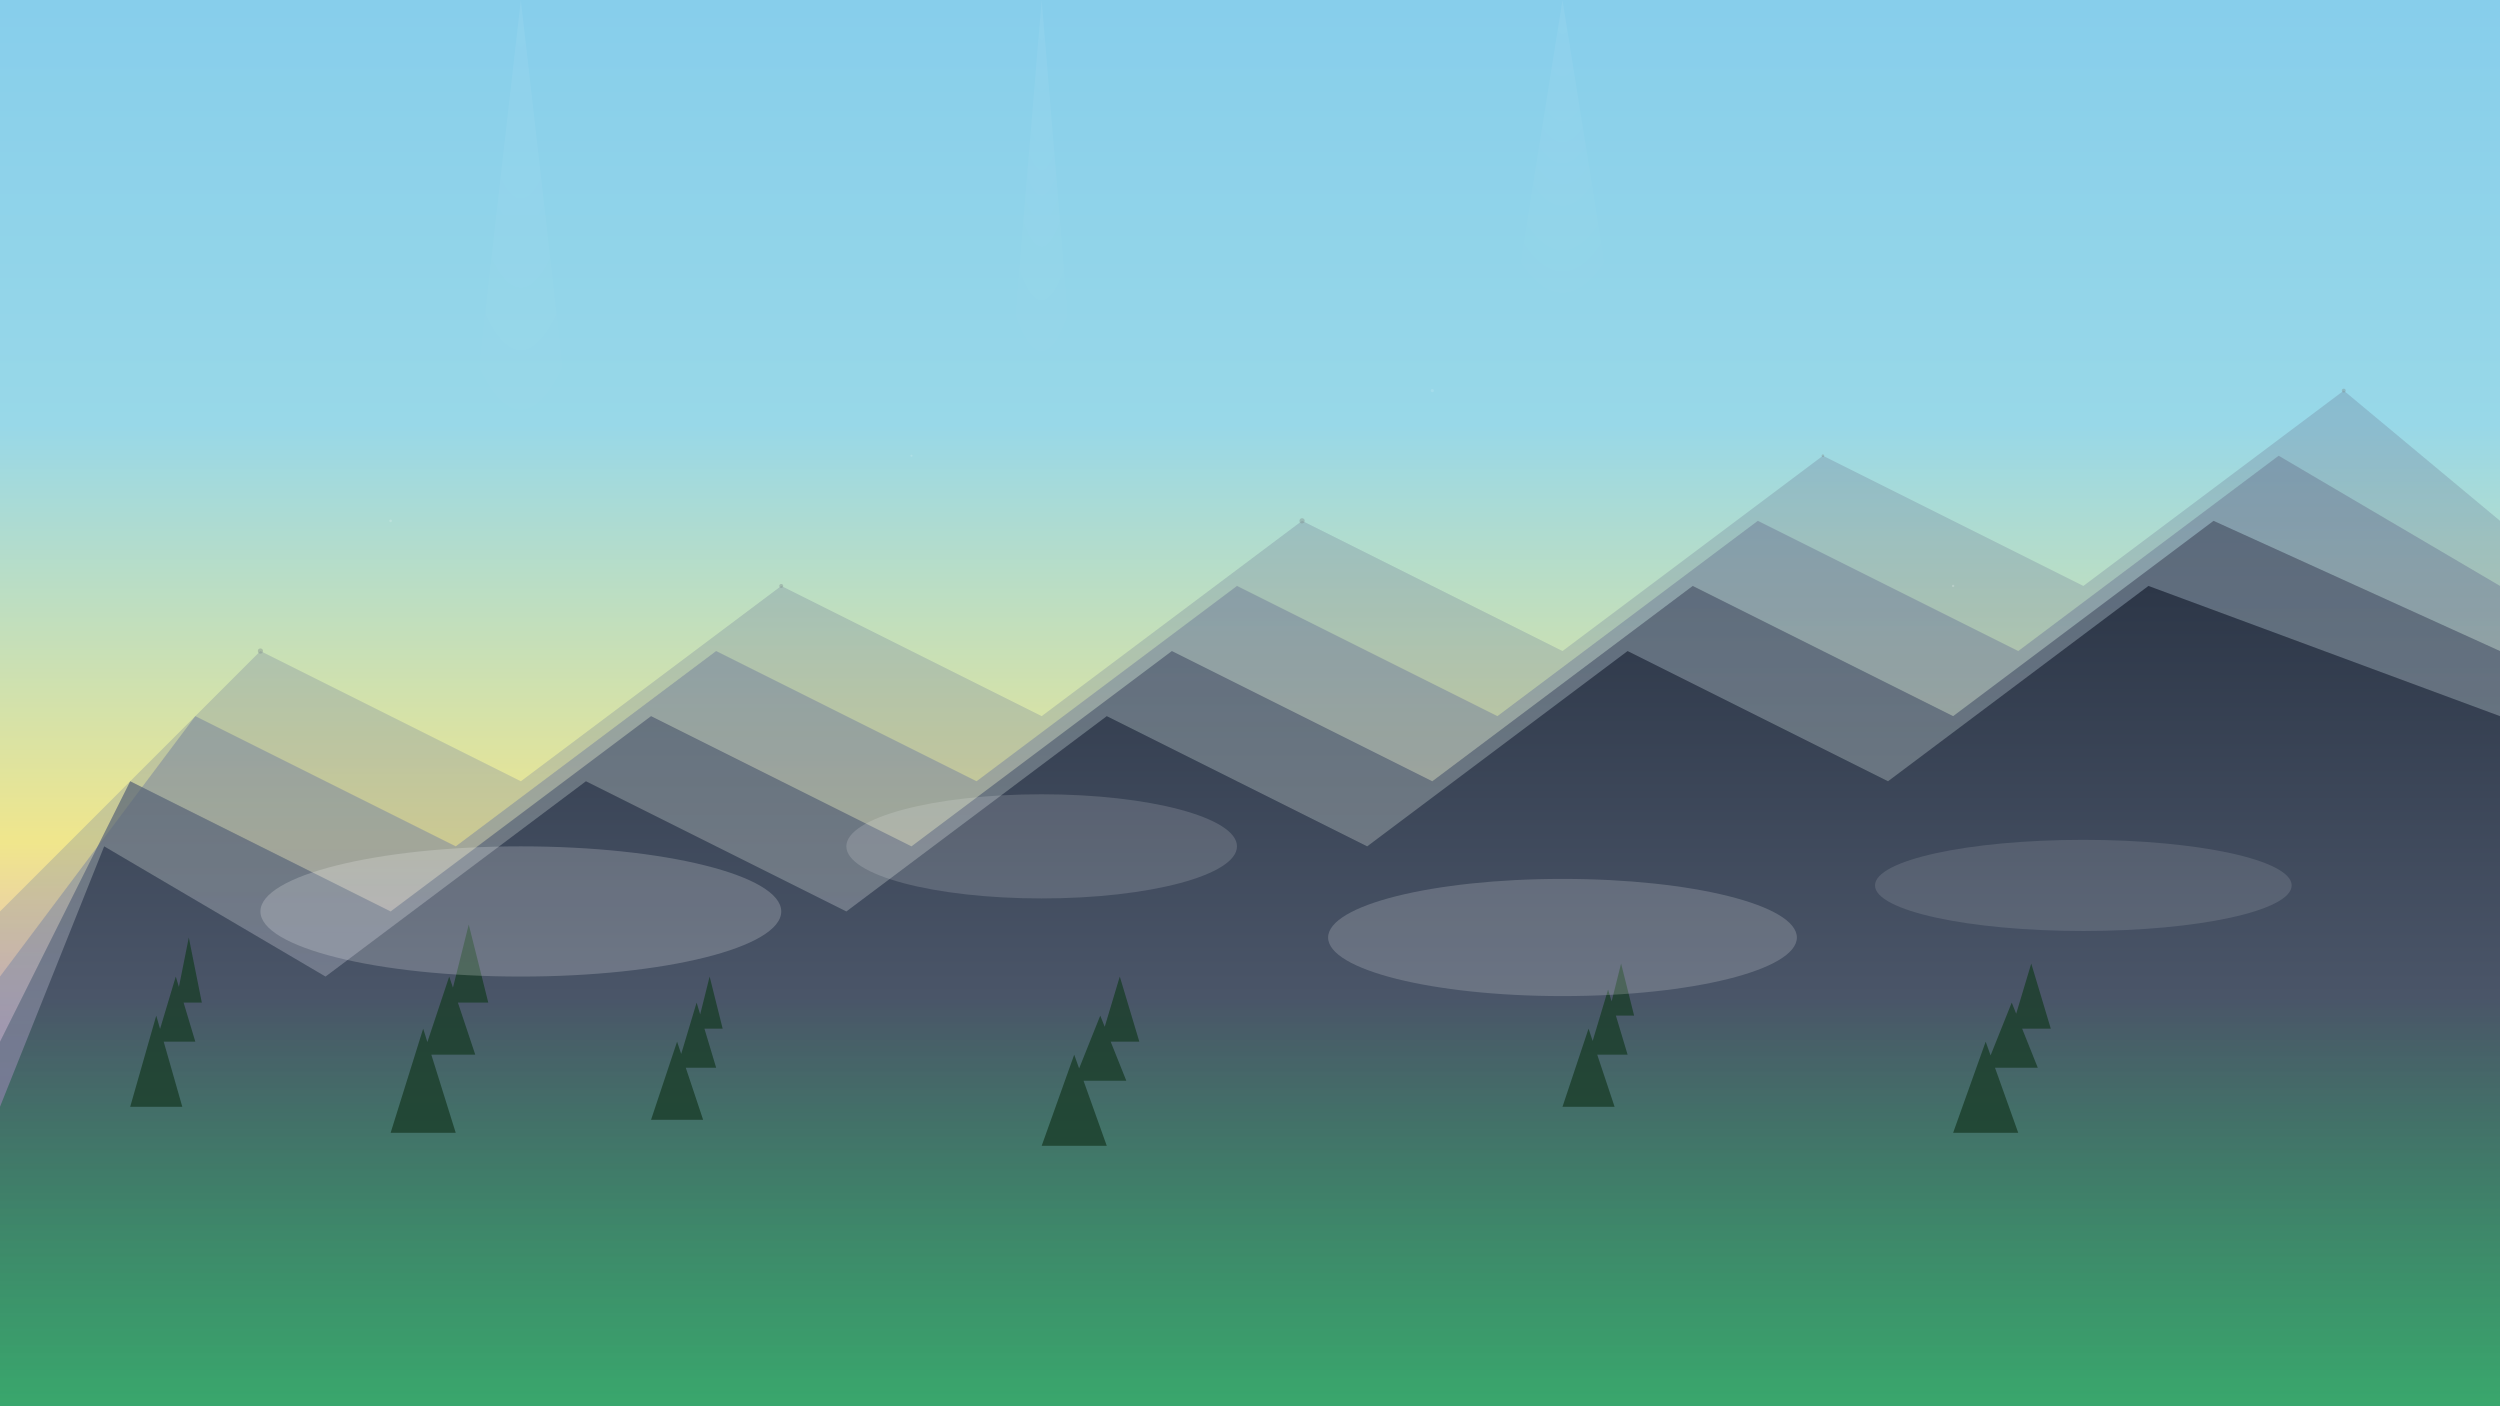 <svg width="1920" height="1080" viewBox="0 0 1920 1080" fill="none" xmlns="http://www.w3.org/2000/svg">
  <!-- Sky gradient background -->
  <rect width="1920" height="1080" fill="url(#skyGradient)"/>
  
  <!-- Distant mountain layers -->
  <path d="M0 700 L200 500 L400 600 L600 450 L800 550 L1000 400 L1200 500 L1400 350 L1600 450 L1800 300 L1920 400 L1920 1080 L0 1080 Z" 
        fill="url(#distantMountains)" opacity="0.3"/>
  
  <path d="M0 750 L150 550 L350 650 L550 500 L750 600 L950 450 L1150 550 L1350 400 L1550 500 L1750 350 L1920 450 L1920 1080 L0 1080 Z" 
        fill="url(#distantMountains)" opacity="0.5"/>
  
  <!-- Middle mountain layer -->
  <path d="M0 800 L100 600 L300 700 L500 550 L700 650 L900 500 L1100 600 L1300 450 L1500 550 L1700 400 L1920 500 L1920 1080 L0 1080 Z" 
        fill="url(#middleMountains)" opacity="0.7"/>
  
  <!-- Foreground mountains -->
  <path d="M0 850 L80 650 L250 750 L450 600 L650 700 L850 550 L1050 650 L1250 500 L1450 600 L1650 450 L1920 550 L1920 1080 L0 1080 Z" 
        fill="url(#foregroundMountains)"/>
  
  <!-- Trees silhouettes -->
  <g opacity="0.8">
    <!-- Pine trees -->
    <path d="M100 850 L120 780 L140 850 Z M120 800 L135 750 L150 800 Z M135 770 L145 720 L155 770 Z" 
          fill="#1a3d29"/>
    <path d="M300 870 L325 790 L350 870 Z M325 810 L345 750 L365 810 Z M345 770 L360 710 L375 770 Z" 
          fill="#1a3d29"/>
    <path d="M500 860 L520 800 L540 860 Z M520 820 L535 770 L550 820 Z M535 790 L545 750 L555 790 Z" 
          fill="#1a3d29"/>
    <path d="M800 880 L825 810 L850 880 Z M825 830 L845 780 L865 830 Z M845 800 L860 750 L875 800 Z" 
          fill="#1a3d29"/>
    <path d="M1200 850 L1220 790 L1240 850 Z M1220 810 L1235 760 L1250 810 Z M1235 780 L1245 740 L1255 780 Z" 
          fill="#1a3d29"/>
    <path d="M1500 870 L1525 800 L1550 870 Z M1525 820 L1545 770 L1565 820 Z M1545 790 L1560 740 L1575 790 Z" 
          fill="#1a3d29"/>
  </g>
  
  <!-- Mist/fog effects -->
  <ellipse cx="400" cy="700" rx="200" ry="50" fill="rgba(255,255,255,0.2)"/>
  <ellipse cx="800" cy="650" rx="150" ry="40" fill="rgba(255,255,255,0.15)"/>
  <ellipse cx="1200" cy="720" rx="180" ry="45" fill="rgba(255,255,255,0.18)"/>
  <ellipse cx="1600" cy="680" rx="160" ry="35" fill="rgba(255,255,255,0.12)"/>
  
  <!-- Atmospheric perspective dots (distant elements) -->
  <g opacity="0.4">
    <circle cx="200" cy="500" r="2" fill="#7f8c8d"/>
    <circle cx="600" cy="450" r="1.5" fill="#7f8c8d"/>
    <circle cx="1000" cy="400" r="2" fill="#7f8c8d"/>
    <circle cx="1400" cy="350" r="1" fill="#7f8c8d"/>
    <circle cx="1800" cy="300" r="1.5" fill="#7f8c8d"/>
  </g>
  
  <!-- Light rays -->
  <g opacity="0.1">
    <path d="M800 0 L850 600 L750 600 Z" fill="url(#lightRay)"/>
    <path d="M1200 0 L1280 500 L1120 500 Z" fill="url(#lightRay)"/>
    <path d="M400 0 L480 700 L320 700 Z" fill="url(#lightRay)"/>
  </g>
  
  <!-- Gradient definitions -->
  <defs>
    <linearGradient id="skyGradient" x1="0%" y1="0%" x2="0%" y2="100%">
      <stop offset="0%" style="stop-color:#87CEEB;stop-opacity:1" />
      <stop offset="30%" style="stop-color:#98D8E8;stop-opacity:1" />
      <stop offset="60%" style="stop-color:#F0E68C;stop-opacity:1" />
      <stop offset="80%" style="stop-color:#DDA0DD;stop-opacity:1" />
      <stop offset="100%" style="stop-color:#FFB6C1;stop-opacity:1" />
    </linearGradient>
    
    <linearGradient id="distantMountains" x1="0%" y1="0%" x2="0%" y2="100%">
      <stop offset="0%" style="stop-color:#6c7b95;stop-opacity:1" />
      <stop offset="100%" style="stop-color:#8892b0;stop-opacity:1" />
    </linearGradient>
    
    <linearGradient id="middleMountains" x1="0%" y1="0%" x2="0%" y2="100%">
      <stop offset="0%" style="stop-color:#4a5568;stop-opacity:1" />
      <stop offset="100%" style="stop-color:#718096;stop-opacity:1" />
    </linearGradient>
    
    <linearGradient id="foregroundMountains" x1="0%" y1="0%" x2="0%" y2="100%">
      <stop offset="0%" style="stop-color:#2d3748;stop-opacity:1" />
      <stop offset="50%" style="stop-color:#4a5568;stop-opacity:1" />
      <stop offset="100%" style="stop-color:#27ae60;stop-opacity:0.8" />
    </linearGradient>
    
    <radialGradient id="lightRay" cx="50%" cy="0%" r="50%">
      <stop offset="0%" style="stop-color:#ffffff;stop-opacity:0.6" />
      <stop offset="100%" style="stop-color:#ffffff;stop-opacity:0" />
    </radialGradient>
    
    <!-- Noise filter for texture -->
    <filter id="noise">
      <feTurbulence baseFrequency="0.9" numOctaves="4" result="noise"/>
      <feColorMatrix in="noise" type="saturate" values="0"/>
      <feBlend in="SourceGraphic" in2="noise" mode="multiply" opacity="0.05"/>
    </filter>
  </defs>
  
  <!-- Apply subtle texture -->
  <rect width="1920" height="1080" fill="transparent" filter="url(#noise)"/>
  
  <!-- Atmospheric particles -->
  <g opacity="0.3">
    <circle cx="300" cy="400" r="1" fill="rgba(255,255,255,0.6)">
      <animate attributeName="opacity" values="0.3;0.8;0.3" dur="3s" repeatCount="indefinite"/>
    </circle>
    <circle cx="700" cy="350" r="0.8" fill="rgba(255,255,255,0.5)">
      <animate attributeName="opacity" values="0.2;0.7;0.2" dur="4s" repeatCount="indefinite"/>
    </circle>
    <circle cx="1100" cy="300" r="1.2" fill="rgba(255,255,255,0.4)">
      <animate attributeName="opacity" values="0.1;0.6;0.1" dur="5s" repeatCount="indefinite"/>
    </circle>
    <circle cx="1500" cy="450" r="0.9" fill="rgba(255,255,255,0.7)">
      <animate attributeName="opacity" values="0.4;0.9;0.4" dur="2.5s" repeatCount="indefinite"/>
    </circle>
  </g>
</svg>
